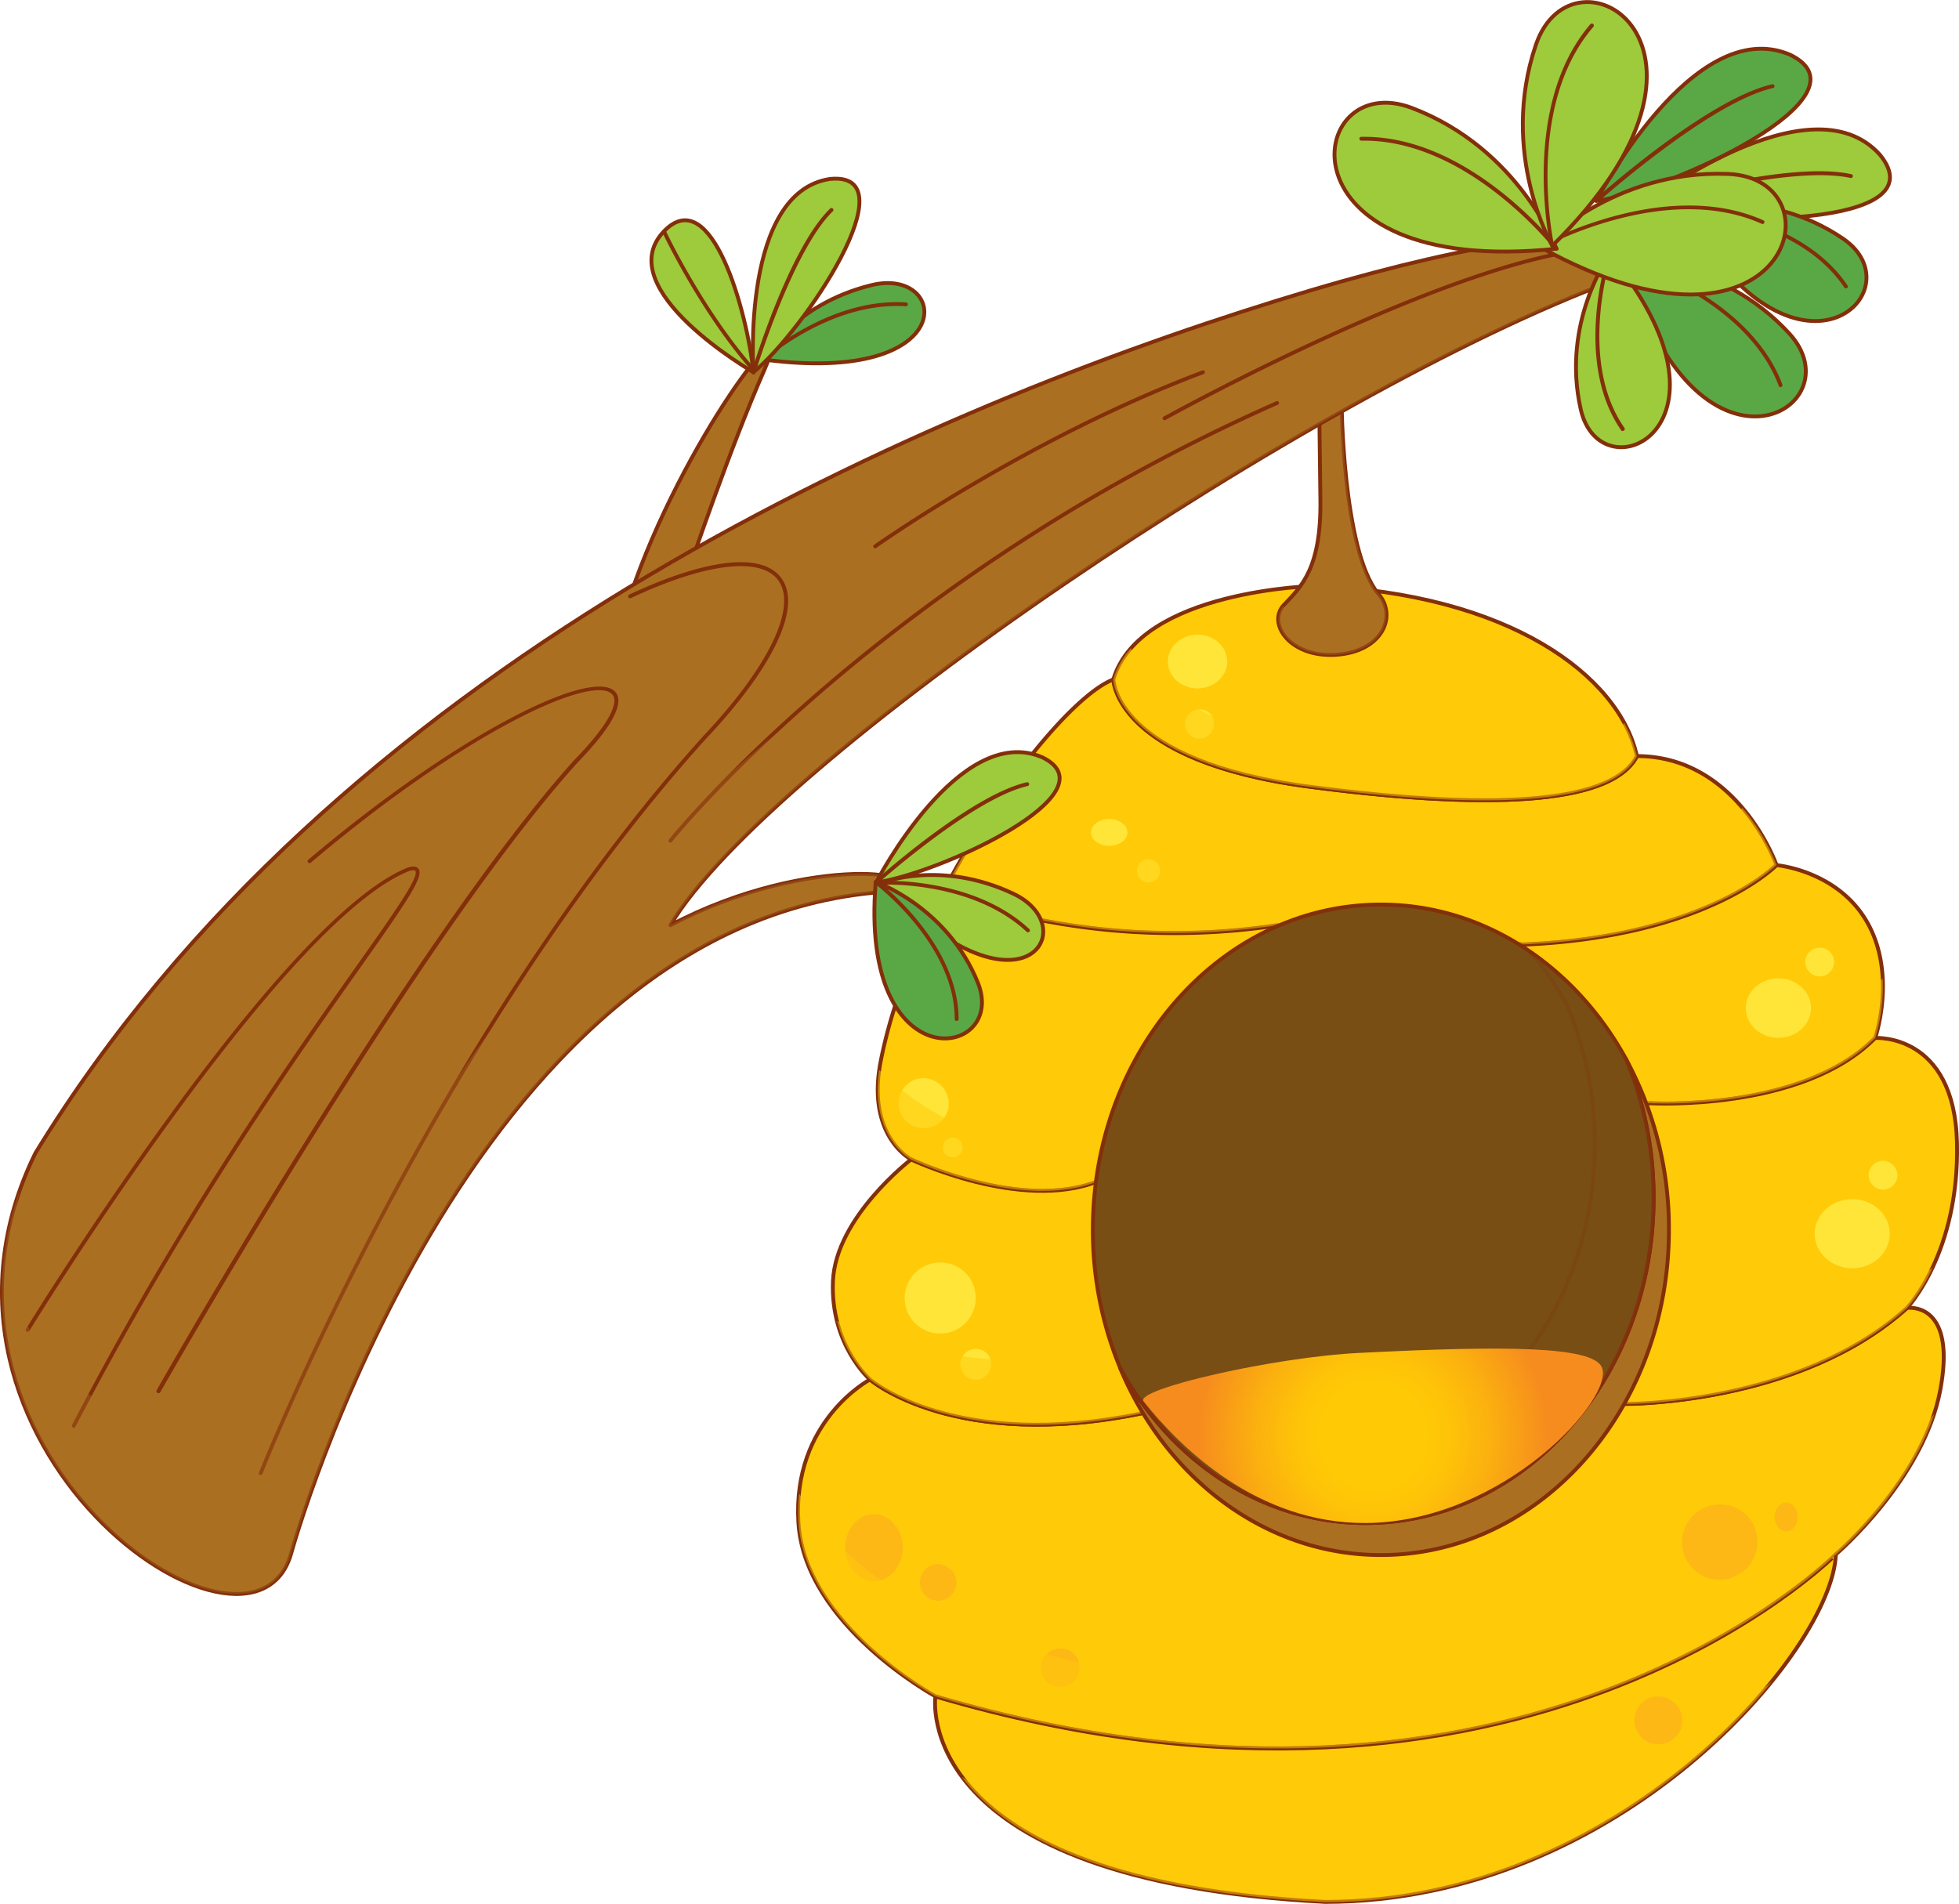 <svg xmlns="http://www.w3.org/2000/svg" xmlns:xlink="http://www.w3.org/1999/xlink" viewBox="0 0 468.02 454.88"><defs><style>.cls-1{isolation:isolate;}.cls-2,.cls-6{fill:#ffca08;}.cls-13,.cls-15,.cls-2,.cls-7,.cls-8,.cls-9{stroke:#832f0a;stroke-linecap:round;stroke-linejoin:round;stroke-width:0.92px;}.cls-3{fill:#fdb816;}.cls-4{fill:#fee537;}.cls-5{opacity:0.5;}.cls-11,.cls-5,.cls-9{mix-blend-mode:multiply;}.cls-12,.cls-7{fill:#ab6f22;}.cls-8,.cls-9{fill:#784e15;}.cls-9{opacity:0.21;}.cls-10{fill:url(#New_Gradient_Swatch);}.cls-11{opacity:0.38;}.cls-13{fill:#9dcb3b;}.cls-14{fill:#832f0a;}.cls-15{fill:#5aa845;}</style><radialGradient id="New_Gradient_Swatch" cx="328.03" cy="343.06" r="41.54" gradientUnits="userSpaceOnUse"><stop offset="0.29" stop-color="#ffca05"/><stop offset="0.45" stop-color="#fec308"/><stop offset="0.68" stop-color="#fbb00f"/><stop offset="0.96" stop-color="#f7911c"/><stop offset="1" stop-color="#f68c1e"/></radialGradient></defs><g class="cls-1"><g id="Layer_2" data-name="Layer 2"><g id="Layer_1-2" data-name="Layer 1"><path class="cls-2" d="M305.13,221.06l58.73,4.59c44-1.84,60.55-19,60.55-19s-9.17-26-33.33-26c-5.51,10.7-31.2,13.45-78,7.34S266,162.34,266,162.34c-9.16,3.45-27.38,25.19-40.81,51.06A165.82,165.82,0,0,0,305.13,221.06Z"/><path class="cls-2" d="M313.08,188c46.8,6.11,72.49,3.36,78-7.34-4.28-19.27-30.59-38.84-76.77-40.68,0,0-41.9.92-48.32,22.33C266,162.34,266.29,181.91,313.08,188Z"/><path class="cls-2" d="M455.61,312.51l.61,0A3.93,3.93,0,0,0,455.61,312.51Z"/><path class="cls-2" d="M456.22,312.47l-.61,0c-25.69,23.24-67.29,22.94-67.29,22.94l-115,2.14c-45.26,9.48-65.45-7.95-65.45-7.95s-18.65,9.78-17.12,34.25,32.72,41.44,32.72,41.44c140.69,41.45,215.16-33.95,215.16-33.95s21-17.89,24.93-39.3C467,313.61,458.59,312.44,456.22,312.47Z"/><path class="cls-2" d="M262.31,282.23l131.83-18.66S430.53,265.71,448,248c0,0,5.19-15-1.84-27.52s-21.72-13.77-21.72-13.77-16.51,17.13-60.55,19l-58.73-4.59a165.82,165.82,0,0,1-79.95-7.66c-6.76,13-12.3,27.08-14.86,40.39C207,271.53,217.66,277,217.66,277S244,289.57,262.31,282.23Z"/><path class="cls-2" d="M223.47,405.33s-6.42,44,93.13,49.09c70.2,0,121.12-60.1,122-83C438.63,371.38,364.16,446.78,223.47,405.33Z"/><path class="cls-2" d="M273.32,337.59l115-2.14s41.6.3,67.29-22.94c0,0,12.54-13.15,11.93-39.46S448,248,448,248c-17.44,17.74-53.83,15.6-53.83,15.6L262.31,282.23c-18.35,7.34-44.65-5.2-44.65-5.2s-18,13.76-18.66,29.06,8.87,23.55,8.87,23.55S228.06,347.07,273.32,337.59Z"/><path class="cls-3" d="M419.83,367.94a9,9,0,1,1-8.95-8.48A8.73,8.73,0,0,1,419.83,367.94Z"/><path class="cls-3" d="M429.46,362.44c0,1.9-1.23,3.44-2.75,3.44s-2.75-1.54-2.75-3.44,1.23-3.44,2.75-3.44S429.46,360.54,429.46,362.44Z"/><path class="cls-4" d="M451.48,294.77c0,4.56-4,8.26-8.94,8.26s-9-3.7-9-8.26,4-8.26,9-8.26S451.48,290.21,451.48,294.77Z"/><path class="cls-4" d="M453.32,281a3.45,3.45,0,1,1-3.45-3.67A3.56,3.56,0,0,1,453.32,281Z"/><path class="cls-4" d="M432.67,240.86c0,3.93-3.49,7.11-7.8,7.11s-7.8-3.18-7.8-7.11,3.5-7.11,7.8-7.11S432.67,236.94,432.67,240.86Z"/><path class="cls-4" d="M438.18,229.85a3.44,3.44,0,1,1-3.44-3.44A3.44,3.44,0,0,1,438.18,229.85Z"/><path class="cls-4" d="M293.2,158.05c0,3.55-3.18,6.43-7.11,6.43S279,161.6,279,158.05s3.19-6.42,7.11-6.42S293.2,154.51,293.2,158.05Z"/><path class="cls-4" d="M290,172.51a3.47,3.47,0,1,1-3.44-3A3.24,3.24,0,0,1,290,172.51Z"/><path class="cls-4" d="M269.35,198.89c0,1.77-2,3.21-4.36,3.21s-4.36-1.44-4.36-3.21,2-3.22,4.36-3.22S269.35,197.11,269.35,198.89Z"/><path class="cls-4" d="M277.15,208.06a2.76,2.76,0,1,1-2.76-2.75A2.76,2.76,0,0,1,277.15,208.06Z"/><path class="cls-4" d="M226.68,264a6,6,0,1,1-6-6.42A6.19,6.19,0,0,1,226.68,264Z"/><path class="cls-4" d="M229.89,273.66a2.35,2.35,0,1,1-2.29-1.83A2.1,2.1,0,0,1,229.89,273.66Z"/><path class="cls-4" d="M233.11,309.91a8.49,8.49,0,1,1-8.49-8.26A8.38,8.38,0,0,1,233.11,309.91Z"/><path class="cls-4" d="M236.78,325.74a3.68,3.68,0,1,1-3.67-3.45A3.56,3.56,0,0,1,236.78,325.74Z"/><path class="cls-3" d="M215.67,369.78c0,4.43-3.08,8-6.88,8s-6.88-3.6-6.88-8,3.08-8,6.88-8S215.67,365.34,215.67,369.78Z"/><path class="cls-3" d="M228.52,378.49a4.38,4.38,0,1,1-4.36-4.81A4.6,4.6,0,0,1,228.52,378.49Z"/><path class="cls-3" d="M257.88,398a4.61,4.61,0,1,1-4.59-4.13A4.38,4.38,0,0,1,257.88,398Z"/><path class="cls-3" d="M401.93,411.3a5.73,5.73,0,1,1-5.73-6A5.85,5.85,0,0,1,401.93,411.3Z"/><g class="cls-5"><path class="cls-6" d="M388,172.71c-4.89,8.79-22.92,16-63.16,9.2-33.94-5.7-48.47-17.42-54.66-27a19.6,19.6,0,0,0-4.21,7.42s.3,19.57,47.09,25.69,72.49,3.36,78-7.34A31,31,0,0,0,388,172.71Z"/></g><g class="cls-5"><path class="cls-6" d="M416.28,193.06c-9.46,8.3-33.14,18.19-92.34,16.84-45.73-1.05-71.59-9.2-86.21-17.6a214.82,214.82,0,0,0-12.55,21.1,165.82,165.82,0,0,0,79.95,7.66l58.73,4.59c44-1.84,60.55-19,60.55-19A48.74,48.74,0,0,0,416.28,193.06Z"/></g><g class="cls-5"><path class="cls-6" d="M354.68,254.85c-62.56-8-100.32,43.11-144.64.81-2.27,16.23,7.62,21.37,7.62,21.37s26.3,12.54,44.65,5.2l131.83-18.66S430.53,265.71,448,248a42.16,42.16,0,0,0,1.78-14.21C437.78,244.21,408.06,263,354.68,254.85Z"/></g><g class="cls-5"><path class="cls-6" d="M200,315.59a29.5,29.5,0,0,0,7.89,14.05s20.19,17.43,65.45,7.95l115-2.14s41.6.3,67.29-22.94a39.36,39.36,0,0,0,6.08-9.63c-41.16,28.72-104.76,19-181.33,22.63C234.36,327.55,211.43,321.86,200,315.59Z"/></g><g class="cls-5"><path class="cls-6" d="M312.93,402.12c-84.12.68-112.81-29.49-122-45.26a41.7,41.7,0,0,0-.13,7c1.53,24.47,32.72,41.44,32.72,41.44,140.69,41.45,215.16-33.95,215.16-33.95s17.26-14.73,23.42-33.46C443.51,359.68,397,401.44,312.93,402.12Z"/></g><g class="cls-5"><path class="cls-6" d="M310.18,443c-40,1.65-66-9.33-80.36-18.43,9.34,12.56,32,27.12,86.78,29.9,47.73,0,86.52-27.78,106.77-52.77C397.75,422.93,364.31,440.73,310.18,443Z"/></g><path class="cls-7" d="M388.51,253.12a85.84,85.84,0,0,1,6.54,33.09c0,42.9-30.81,77.68-68.81,77.68-24.77,0-46.48-14.78-58.6-36.95,11,26.35,34.75,44.6,62.26,44.6,38,0,68.82-34.78,68.82-77.69A84.87,84.87,0,0,0,388.51,253.12Z"/><path class="cls-8" d="M326.24,363.89c38,0,68.81-34.78,68.81-77.68a85.84,85.84,0,0,0-6.54-33.09c-12.13-22.17-33.83-37-58.61-37-38,0-68.81,34.78-68.81,77.68a85.84,85.84,0,0,0,6.55,33.09C279.76,349.11,301.47,363.89,326.24,363.89Z"/><path class="cls-9" d="M388.51,253.12a74.28,74.28,0,0,0-22.78-25.56,78.64,78.64,0,0,1,8.71,12.71A85.84,85.84,0,0,1,381,273.36c0,42.91-30.82,77.68-68.82,77.68a62.68,62.68,0,0,1-35.82-11.39c12.53,14.92,30.24,24.24,49.89,24.24,38,0,68.81-34.78,68.81-77.68A85.84,85.84,0,0,0,388.51,253.12Z"/><path class="cls-10" d="M326.24,363.89c33-.19,59.81-30.13,56.43-37.27-2.35-5-23.21-5.13-57.63-3.39-20.89,1-54.1,8.73-51.83,11.58C281.9,345.77,300.31,364,326.24,363.89Z"/><path class="cls-7" d="M320.5,95.66s.23,35.79,8.72,46.11c4.82,5.5.92,14-10.09,14.68s-16.52-7.57-12.39-11.93,8.95-8.72,8.71-25.23-.22-19.73-.22-19.73Z"/><g class="cls-11"><path class="cls-12" d="M329.22,141.77c-8.49-10.32-8.72-46.11-8.72-46.11l-2.34,1.74c.14,8.63.83,20.66,3.18,31.45,4.19,19.13.92,24.92-7,23.39-4.36-.84-6.6-4.43-7.73-7.51-3.77,4.41,1.71,12.4,12.55,11.72C330.14,155.76,334,147.27,329.22,141.77Z"/></g><path class="cls-7" d="M164.75,135.57s9.63-28.44,17.89-47.25-19.72,17-32.11,54.14C163.37,135.57,164.75,135.57,164.75,135.57Z"/><path class="cls-7" d="M8.46,275.5c71-116.22,208-176.17,296.67-203.7s97.27-10.39,80.75-4.89c-72.8,26.92-202.47,115-225.72,154.15,33.64-17.74,66.07-12.23,50.77-7.95-99.7,7.34-141.3,157.81-141.3,157.81C60.45,405.18-25.79,345.23,8.46,275.5Z"/><path class="cls-13" d="M180,88.93s-34.48-19.86-21.41-33.64C170,43.36,178.51,74.56,180,88.93Z"/><path class="cls-14" d="M179.43,88.17a.5.5,0,0,1-.35-.16c-12.13-14-20.78-32.34-20.86-32.53a.46.46,0,0,1,.83-.39c.09.19,8.68,18.46,20.73,32.32a.46.46,0,0,1-.05.64.42.42,0,0,1-.3.12Z"/><path class="cls-15" d="M182.18,85.87s7.34-13.15,26-17.74S229.89,92.3,182.18,85.87Z"/><path class="cls-14" d="M182.18,86.33a.46.46,0,0,1-.31-.8c.16-.14,16.25-14.5,34.6-13.27a.46.46,0,1,1-.07.92c-18-1.19-33.75,12.89-33.91,13a.47.47,0,0,1-.31.12Z"/><path class="cls-13" d="M180,88.93s-3-43.12,18.36-46.18C217.66,40.91,192,79.15,180,88.93Z"/><path class="cls-14" d="M180,89.39l-.13,0a.46.46,0,0,1-.31-.57c.37-1.2,9-29.59,18.78-39a.46.46,0,0,1,.64.66c-9.59,9.29-18.45,38.35-18.54,38.64a.46.46,0,0,1-.44.33Z"/><path class="cls-14" d="M17.63,341.1a.35.35,0,0,1-.2-.05.45.45,0,0,1-.2-.62c26.59-51.12,52.53-87.79,68-109.71,8.71-12.31,15-21.21,14-22.65-.14-.2-.65-.2-1.38,0C67.24,220.07,7.62,317,7,318a.47.47,0,0,1-.63.15.46.46,0,0,1-.16-.63c.6-1,60.39-98.15,91.37-110.3.5-.12,1.84-.46,2.42.38,1.28,1.87-2.61,7.55-14,23.7-15.48,21.9-41.39,58.54-68,109.61a.46.46,0,0,1-.41.24Z"/><path class="cls-14" d="M37.82,332.85a.46.46,0,0,1-.22-.06.47.47,0,0,1-.18-.63c.61-1.07,61-107.59,99.77-150.56,7.6-7.77,11-13.64,9.05-15.72-4.48-4.82-34.05,8.16-72,40.24a.46.46,0,0,1-.65-.06.45.45,0,0,1,.06-.64c36.52-30.85,67.93-45.93,73.29-40.17,2.41,2.6-.72,8.47-9,17-38.66,42.88-99,149.31-99.64,150.38a.46.46,0,0,1-.4.24Z"/><path class="cls-14" d="M62.29,352.42a.41.41,0,0,1-.16,0,.45.45,0,0,1-.27-.59c.41-1,41.15-103.68,105.91-175.7,15.83-16.72,22.78-31.07,18.17-37.46-4.15-5.74-17.31-4.16-35.22,4.23a.46.46,0,0,1-.61-.22.47.47,0,0,1,.22-.61c18.61-8.72,31.86-10.15,36.35-3.93,5,6.87-1.85,21.3-18.23,38.61C103.81,248.61,63.12,351.1,62.72,352.13a.48.48,0,0,1-.43.29Z"/><path class="cls-14" d="M160.16,201.33a.42.42,0,0,1-.28-.1.46.46,0,0,1-.08-.64c.5-.63,50.72-63,145.15-104.74a.46.46,0,0,1,.37.84C211.1,138.36,161,200.53,160.52,201.16a.48.48,0,0,1-.36.17Z"/><path class="cls-14" d="M278.22,100.4a.45.45,0,0,1-.4-.23.46.46,0,0,1,.18-.63c.6-.34,61-33.75,96.79-39.81a.46.46,0,0,1,.53.37.46.46,0,0,1-.38.53c-35.6,6-95.89,39.38-96.5,39.71a.43.43,0,0,1-.22.06Z"/><path class="cls-14" d="M209.1,131a.46.46,0,0,1-.38-.2.47.47,0,0,1,.11-.64c.36-.25,36.62-25.9,78.4-41.65a.46.46,0,1,1,.33.86c-41.67,15.7-77.84,41.28-78.2,41.54a.43.43,0,0,1-.26.09Z"/><g class="cls-11"><path class="cls-12" d="M98.38,274.89C49.43,374.45-8.11,334.42,4.86,284c-23.69,66,56,119.75,64.77,86.89,0,0,41.6-150.47,141.3-157.81,15.3-4.28-17.13-9.79-50.77,7.95C183.41,181.91,313.08,93.83,385.88,66.91c3.78-1.26,6.24-3.13,6.73-4.94C332.44,83.24,170.37,150.15,98.38,274.89Z"/></g><path class="cls-13" d="M210.72,210.91s14-5.58,31.37,2.62S243.71,246,210.72,210.91Z"/><path class="cls-14" d="M245.6,222.76a.47.47,0,0,1-.31-.12c-13.18-12.25-34.33-11.27-34.54-11.27a.45.45,0,0,1-.49-.43.47.47,0,0,1,.44-.48c.21,0,21.76-1,35.21,11.51a.45.45,0,0,1,0,.64.46.46,0,0,1-.34.15Z"/><path class="cls-15" d="M209.22,210.72s17.08,5.94,24.39,24.05S205.16,259,209.22,210.72Z"/><path class="cls-14" d="M228.55,243.94a.47.47,0,0,1-.46-.46c0-18-19-32.24-19.14-32.39a.46.46,0,0,1-.1-.64.47.47,0,0,1,.65-.09c.19.14,19.51,14.69,19.51,33.12a.47.47,0,0,1-.46.46Z"/><path class="cls-13" d="M209.31,210.85s19.8-38.43,39.68-29.92C266.4,189.37,224.59,208.69,209.31,210.85Z"/><path class="cls-14" d="M209.31,211.31a.46.46,0,0,1-.34-.15.47.47,0,0,1,0-.65c.94-.84,23.08-20.59,36.34-23.6a.47.47,0,0,1,.55.35.47.47,0,0,1-.35.55c-13,2.95-35.7,23.18-35.92,23.39a.51.51,0,0,1-.31.11Z"/><path class="cls-13" d="M392.43,49.06S432.33,18.18,449.15,37C463.4,54.51,409.65,54.31,392.43,49.06Z"/><path class="cls-14" d="M392.43,49.52a.46.46,0,0,1-.13-.9c1.4-.43,34.55-10.39,50-7a.45.45,0,0,1,.35.55.46.46,0,0,1-.55.35c-15.24-3.31-49.22,6.9-49.56,7l-.13,0Z"/><path class="cls-15" d="M402.08,49.74S422,44.55,440.29,57,428.71,97.82,402.08,49.74Z"/><path class="cls-14" d="M441,68.9a.44.44,0,0,1-.38-.2c-11.37-17-38.31-18.49-38.58-18.5a.47.47,0,0,1-.44-.48.47.47,0,0,1,.48-.44c.28,0,27.67,1.54,39.3,18.91a.47.47,0,0,1-.12.64.51.51,0,0,1-.26.07Z"/><path class="cls-15" d="M388.56,62.3s22.51-.54,38.92,17.39S404.87,120.29,388.56,62.3Z"/><path class="cls-14" d="M425.39,92.51a.46.46,0,0,1-.43-.3c-7.86-21-36.24-29.39-36.53-29.47a.46.46,0,0,1-.31-.57.45.45,0,0,1,.57-.31c.29.08,29.11,8.6,37.13,30a.46.46,0,0,1-.27.59.45.45,0,0,1-.16,0Z"/><path class="cls-13" d="M384.54,60.88s-11.66,16.07-6.87,37S418.47,101.78,384.54,60.88Z"/><path class="cls-14" d="M387.69,103a.47.47,0,0,1-.38-.19C375.76,86.2,384,61,384.11,60.74a.47.47,0,0,1,.59-.29A.46.46,0,0,1,385,61c-.08.25-8.21,25,3.09,41.23a.46.46,0,0,1-.12.64.4.4,0,0,1-.26.08Z"/><path class="cls-15" d="M381.37,48s23.1-44.85,46.3-34.92C448,22.94,399.2,45.48,381.37,48Z"/><path class="cls-14" d="M381.37,48.46a.46.46,0,0,1-.34-.15.47.47,0,0,1,0-.65c1.09-1,26.91-24,42.35-27.52a.48.48,0,0,1,.56.35.46.46,0,0,1-.35.54C408.42,24.49,382,48.1,381.68,48.34a.47.47,0,0,1-.31.12Z"/><path class="cls-13" d="M367.9,59s17.46-18.51,44.92-17.44S427.46,92.05,367.9,59Z"/><path class="cls-14" d="M367.9,59.5a.46.46,0,0,1-.22-.86c.29-.16,30-16.54,53.59-6a.46.46,0,0,1,.23.61.45.45,0,0,1-.6.23c-23.15-10.4-52.48,5.75-52.78,5.91a.46.46,0,0,1-.22.06Z"/><path class="cls-13" d="M371.85,59.43S363,35.56,337.34,25.8,304.12,66.5,371.85,59.43Z"/><path class="cls-14" d="M371.85,59.89a.49.49,0,0,1-.36-.18c-.21-.27-20.49-26.1-45.53-26.1h-.72a.48.48,0,0,1-.47-.45.45.45,0,0,1,.45-.47H326c25.5,0,46.05,26.19,46.26,26.46a.46.46,0,0,1-.09.64.48.48,0,0,1-.28.1Z"/><path class="cls-13" d="M370.85,58.72s-12.76-22-3.92-48S419.47,11,370.85,58.72Z"/><path class="cls-14" d="M370.85,59.18a.46.46,0,0,1-.45-.36c-.08-.34-7.28-33.5,9.58-53.07a.46.46,0,0,1,.64,0,.47.47,0,0,1,.06.65c-16.58,19.23-9.46,51.94-9.39,52.27a.44.44,0,0,1-.34.54l-.07,0Z"/></g></g></g></svg>